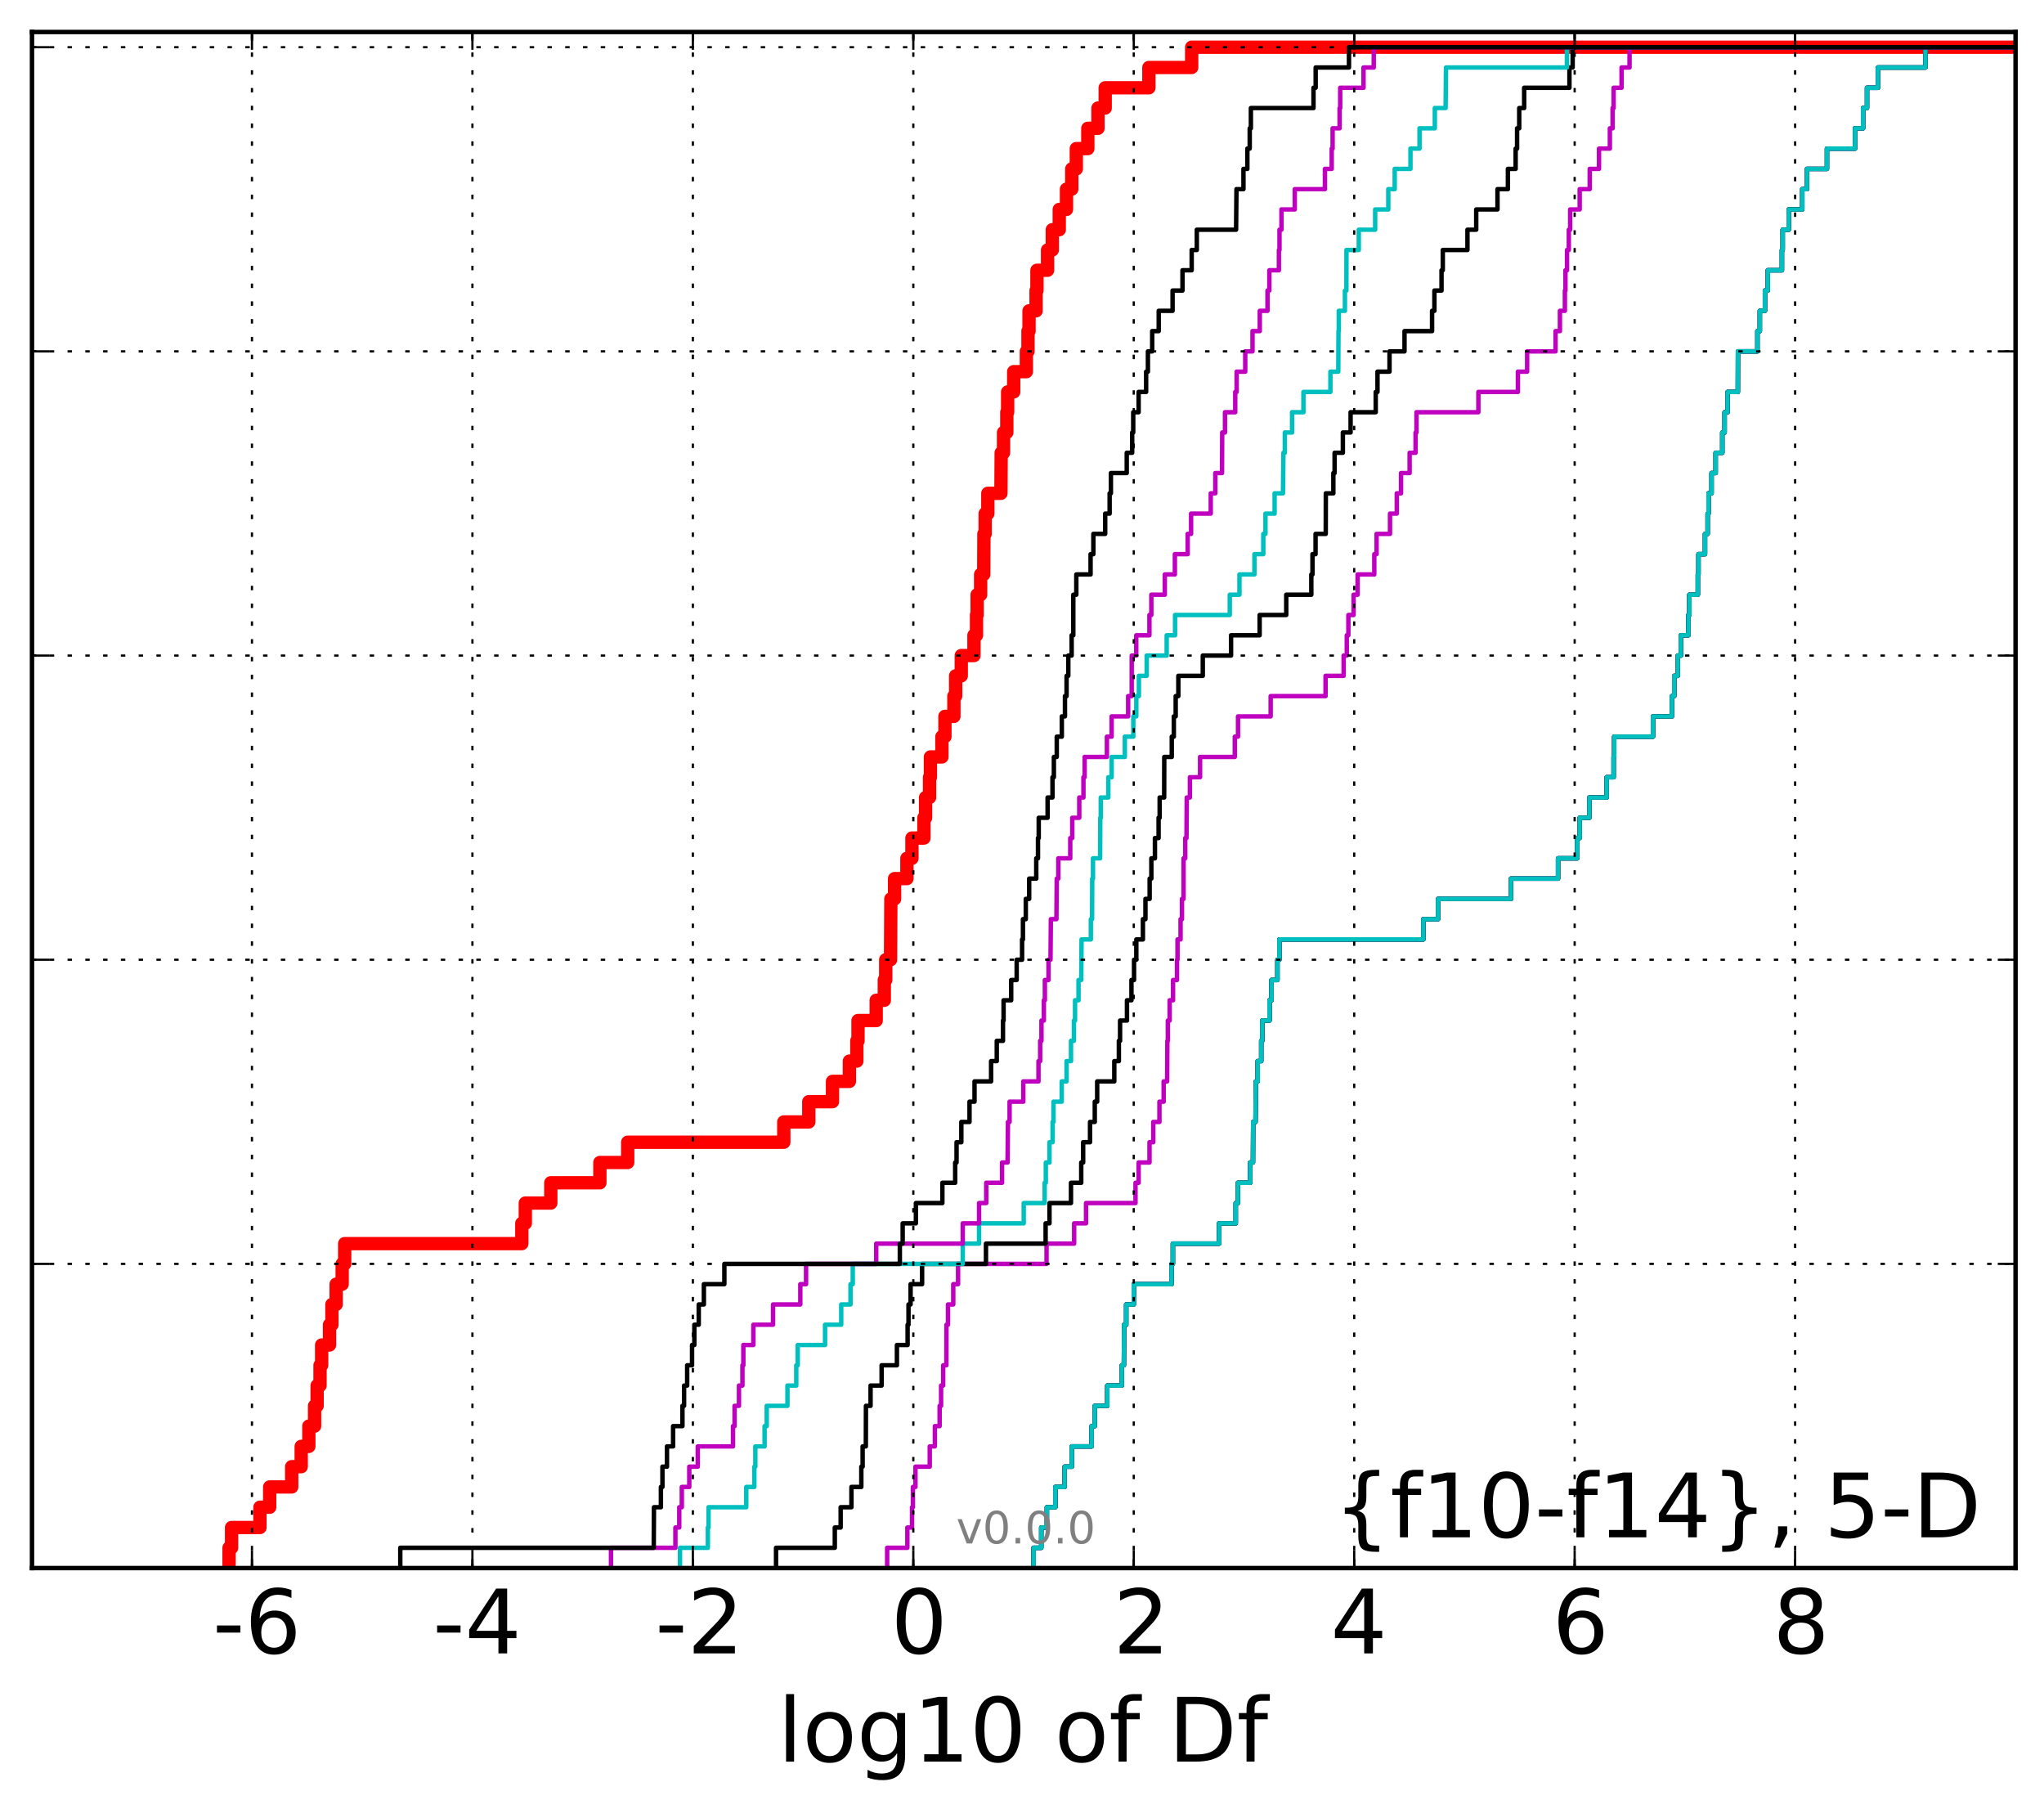 <?xml version="1.0" encoding="utf-8" standalone="no"?>
<!DOCTYPE svg PUBLIC "-//W3C//DTD SVG 1.1//EN"
  "http://www.w3.org/Graphics/SVG/1.1/DTD/svg11.dtd">
<!-- Created with matplotlib (http://matplotlib.org/) -->
<svg height="407pt" version="1.1" viewBox="0 0 460 407" width="460pt" xmlns="http://www.w3.org/2000/svg" xmlns:xlink="http://www.w3.org/1999/xlink">
 <defs>
  <style type="text/css">
*{stroke-linecap:butt;stroke-linejoin:round;}
  </style>
 </defs>
 <g id="figure_1">
  <g id="patch_1">
   <path d="
M0 407.712
L460.8 407.712
L460.8 0
L0 0
z
" style="fill:#ffffff;"/>
  </g>
  <g id="axes_1">
   <g id="patch_2">
    <path d="
M7.2 352.8
L453.6 352.8
L453.6 7.2
L7.2 7.2
z
" style="fill:#ffffff;"/>
   </g>
   <g id="line2d_1">
    <path clip-path="url(#p99b4b0da67)" d="
M51.549 352.8
L51.549 348.238
L52.116 348.238
L52.116 343.675
L58.499 343.675
L58.499 339.113
L60.691 339.113
L60.691 334.55
L65.647 334.55
L65.647 329.988
L67.785 329.988
L67.785 325.426
L69.504 325.426
L69.504 320.863
L70.794 320.863
L70.794 316.301
L71.368 316.301
L71.368 311.739
L72.021 311.739
L72.021 307.176
L72.387 307.176
L72.387 302.614
L74.157 302.614
L74.157 298.051
L74.697 298.051
L74.697 293.489
L75.653 293.489
L75.653 288.927
L77.003 288.927
L77.003 284.364
L77.571 284.364
L77.571 279.802
L117.435 279.802
L117.435 275.24
L118.22 275.24
L118.22 270.677
L123.958 270.677
L123.958 266.115
L135.001 266.115
L135.001 261.552
L141.262 261.552
L141.262 256.99
L176.393 256.99
L176.393 252.428
L182.016 252.428
L182.016 247.865
L187.351 247.865
L187.351 243.303
L191.153 243.303
L191.153 238.741
L192.829 238.741
L192.829 234.178
L193.096 234.178
L193.096 229.616
L197.188 229.616
L197.188 225.053
L199.011 225.053
L199.011 220.491
L199.331 220.491
L199.331 215.929
L200.417 215.929
L200.488 202.242
L201.322 202.242
L201.322 197.679
L204.098 197.679
L204.098 193.117
L205.232 193.117
L205.232 188.554
L207.93 188.554
L207.93 183.992
L208.3 183.992
L208.3 179.43
L209.194 179.43
L209.194 174.867
L209.391 174.867
L209.391 170.305
L211.975 170.305
L211.975 165.743
L212.655 165.743
L212.655 161.18
L214.675 161.18
L214.675 156.618
L215.066 156.618
L215.066 152.055
L216.33 152.055
L216.33 147.493
L219.187 147.493
L219.187 142.931
L219.761 142.931
L219.761 138.368
L219.898 138.368
L219.898 133.806
L220.688 133.806
L220.688 129.244
L221.385 129.244
L221.428 120.119
L221.706 120.119
L221.706 115.556
L222.311 115.556
L222.311 110.994
L225.257 110.994
L225.314 101.869
L225.845 101.869
L225.845 97.307
L226.585 97.307
L226.585 92.745
L226.769 92.745
L226.769 88.182
L228.131 88.182
L228.131 83.62
L230.982 83.62
L230.982 79.057
L231.346 79.057
L231.346 74.495
L231.583 74.495
L231.583 69.933
L233.167 69.933
L233.167 65.37
L233.366 65.37
L233.366 60.808
L235.753 60.808
L235.753 56.245
L236.815 56.245
L236.815 51.683
L238.383 51.683
L238.383 47.121
L240.009 47.121
L240.009 42.558
L241.197 42.558
L241.197 37.996
L242.223 37.996
L242.223 33.434
L244.814 33.434
L244.814 28.871
L247.097 28.871
L247.097 24.309
L248.722 24.309
L248.722 19.747
L258.554 19.747
L258.554 15.184
L268.186 15.184
L268.186 10.622
L268.186 10.622
L453.6 10.622
L453.6 10.622" style="fill:none;stroke:#ff0000;stroke-linecap:square;stroke-width:3.0;"/>
   </g>
   <g id="line2d_2">
    <path clip-path="url(#p99b4b0da67)" d="
M232.611 352.8
L232.611 348.238
L234.337 348.238
L234.337 343.675
L235.597 343.675
L235.597 339.113
L237.509 339.113
L237.509 334.55
L239.584 334.55
L239.584 329.988
L241.219 329.988
L241.219 325.426
L245.671 325.426
L245.671 320.863
L246.383 320.863
L246.383 316.301
L249.191 316.301
L249.191 311.739
L252.464 311.739
L252.464 307.176
L252.929 307.176
L252.983 298.051
L253.453 298.051
L253.453 293.489
L255.159 293.489
L255.159 288.927
L263.655 288.927
L263.655 284.364
L263.952 284.364
L263.952 279.802
L274.365 279.802
L274.365 275.24
L278.103 275.24
L278.103 270.677
L278.586 270.677
L278.586 266.115
L281.355 266.115
L281.355 261.552
L281.979 261.552
L282.023 252.428
L282.551 252.428
L282.624 243.303
L283.04 243.303
L283.04 238.741
L283.838 238.741
L283.838 234.178
L284.075 234.178
L284.075 229.616
L285.703 229.616
L285.703 225.053
L286.148 225.053
L286.148 220.491
L287.485 220.491
L287.485 215.929
L287.917 215.929
L287.917 211.366
L320.319 211.366
L320.319 206.804
L323.631 206.804
L323.631 202.242
L340.031 202.242
L340.031 197.679
L350.64 197.679
L350.64 193.117
L354.952 193.117
L354.952 188.554
L355.507 188.554
L355.507 183.992
L357.683 183.992
L357.683 179.43
L361.583 179.43
L361.583 174.867
L363.143 174.867
L363.143 170.305
L363.272 170.305
L363.272 165.743
L372.001 165.743
L372.001 161.18
L376.271 161.18
L376.271 156.618
L376.786 156.618
L376.786 152.055
L377.582 152.055
L377.582 147.493
L378.288 147.493
L378.288 142.931
L379.977 142.931
L379.977 138.368
L380.188 138.368
L380.188 133.806
L382.094 133.806
L382.094 129.244
L382.241 129.244
L382.241 124.681
L383.711 124.681
L383.711 120.119
L384.3 120.119
L384.3 115.556
L384.506 115.556
L384.506 110.994
L385.188 110.994
L385.188 106.432
L386.107 106.432
L386.107 101.869
L387.6 101.869
L387.6 97.307
L388.127 97.307
L388.127 92.745
L388.795 92.745
L388.795 88.182
L391.102 88.182
L391.125 79.057
L395.507 79.057
L395.507 74.495
L396.046 74.495
L396.046 69.933
L397.198 69.933
L397.198 65.37
L397.84 65.37
L397.84 60.808
L401.018 60.808
L401.018 56.245
L401.193 56.245
L401.193 51.683
L402.559 51.683
L402.559 47.121
L405.6 47.121
L405.6 42.558
L406.66 42.558
L406.66 37.996
L411.153 37.996
L411.153 33.434
L417.477 33.434
L417.477 28.871
L419.283 28.871
L419.283 24.309
L420.17 24.309
L420.17 19.747
L422.627 19.747
L422.627 15.184
L433.319 15.184
L433.319 10.622
L433.319 10.622
L453.6 10.622
L453.6 10.622" style="fill:none;stroke:#00bfbf;stroke-linecap:square;"/>
   </g>
   <g id="line2d_3">
    <path clip-path="url(#p99b4b0da67)" d="
M232.611 352.8
L232.611 348.238
L234.337 348.238
L234.337 343.675
L235.597 343.675
L235.597 339.113
L237.509 339.113
L237.509 334.55
L239.584 334.55
L239.584 329.988
L241.219 329.988
L241.219 325.426
L245.671 325.426
L245.671 320.863
L246.383 320.863
L246.383 316.301
L249.191 316.301
L249.191 311.739
L252.464 311.739
L252.464 307.176
L252.929 307.176
L252.983 298.051
L253.453 298.051
L253.453 293.489
L255.159 293.489
L255.159 288.927
L263.655 288.927
L263.655 284.364
L263.952 284.364
L263.952 279.802
L274.365 279.802
L274.365 275.24
L278.103 275.24
L278.103 270.677
L278.586 270.677
L278.586 266.115
L281.355 266.115
L281.355 261.552
L281.979 261.552
L282.023 252.428
L282.551 252.428
L282.624 243.303
L283.04 243.303
L283.04 238.741
L283.838 238.741
L283.838 234.178
L284.075 234.178
L284.075 229.616
L285.703 229.616
L285.703 225.053
L286.148 225.053
L286.148 220.491
L287.485 220.491
L287.485 215.929
L287.917 215.929
L287.917 211.366
L320.319 211.366
L320.319 206.804
L323.631 206.804
L323.631 202.242
L340.031 202.242
L340.031 197.679
L350.64 197.679
L350.64 193.117
L354.952 193.117
L354.952 188.554
L355.507 188.554
L355.507 183.992
L357.683 183.992
L357.683 179.43
L361.583 179.43
L361.583 174.867
L363.143 174.867
L363.143 170.305
L363.272 170.305
L363.272 165.743
L372.001 165.743
L372.001 161.18
L376.271 161.18
L376.271 156.618
L376.786 156.618
L376.786 152.055
L377.582 152.055
L377.582 147.493
L378.288 147.493
L378.288 142.931
L379.977 142.931
L379.977 138.368
L380.188 138.368
L380.188 133.806
L382.094 133.806
L382.094 129.244
L382.241 129.244
L382.241 124.681
L383.711 124.681
L383.711 120.119
L384.3 120.119
L384.3 115.556
L384.506 115.556
L384.506 110.994
L385.188 110.994
L385.188 106.432
L386.107 106.432
L386.107 101.869
L387.6 101.869
L387.6 97.307
L388.127 97.307
L388.127 92.745
L388.795 92.745
L388.795 88.182
L391.102 88.182
L391.125 79.057
L395.507 79.057
L395.507 74.495
L396.046 74.495
L396.046 69.933
L397.198 69.933
L397.198 65.37
L397.84 65.37
L397.84 60.808
L401.018 60.808
L401.018 56.245
L401.193 56.245
L401.193 51.683
L402.559 51.683
L402.559 47.121
L405.6 47.121
L405.6 42.558
L406.66 42.558
L406.66 37.996
L411.153 37.996
L411.153 33.434
L417.477 33.434
L417.477 28.871
L419.283 28.871
L419.283 24.309
L420.17 24.309
L420.17 19.747
L422.627 19.747
L422.627 15.184
L433.319 15.184
L433.319 10.622
L433.319 10.622
L453.6 10.622
L453.6 10.622" style="fill:none;stroke:#bf00bf;stroke-linecap:square;"/>
   </g>
   <g id="line2d_4">
    <path clip-path="url(#p99b4b0da67)" d="
M232.611 352.8
L232.611 348.238
L234.337 348.238
L234.337 343.675
L235.597 343.675
L235.597 339.113
L237.509 339.113
L237.509 334.55
L239.584 334.55
L239.584 329.988
L241.219 329.988
L241.219 325.426
L245.671 325.426
L245.671 320.863
L246.383 320.863
L246.383 316.301
L249.191 316.301
L249.191 311.739
L252.464 311.739
L252.464 307.176
L252.929 307.176
L252.983 298.051
L253.453 298.051
L253.453 293.489
L255.159 293.489
L255.159 288.927
L263.655 288.927
L263.655 284.364
L263.952 284.364
L263.952 279.802
L274.365 279.802
L274.365 275.24
L278.103 275.24
L278.103 270.677
L278.586 270.677
L278.586 266.115
L281.355 266.115
L281.355 261.552
L281.979 261.552
L282.023 252.428
L282.551 252.428
L282.624 243.303
L283.04 243.303
L283.04 238.741
L283.838 238.741
L283.838 234.178
L284.075 234.178
L284.075 229.616
L285.703 229.616
L285.703 225.053
L286.148 225.053
L286.148 220.491
L287.485 220.491
L287.485 215.929
L287.917 215.929
L287.917 211.366
L320.319 211.366
L320.319 206.804
L323.631 206.804
L323.631 202.242
L340.031 202.242
L340.031 197.679
L350.64 197.679
L350.64 193.117
L354.952 193.117
L354.952 188.554
L355.507 188.554
L355.507 183.992
L357.683 183.992
L357.683 179.43
L361.583 179.43
L361.583 174.867
L363.143 174.867
L363.143 170.305
L363.272 170.305
L363.272 165.743
L372.001 165.743
L372.001 161.18
L376.271 161.18
L376.271 156.618
L376.786 156.618
L376.786 152.055
L377.582 152.055
L377.582 147.493
L378.288 147.493
L378.288 142.931
L379.977 142.931
L379.977 138.368
L380.188 138.368
L380.188 133.806
L382.094 133.806
L382.094 129.244
L382.241 129.244
L382.241 124.681
L383.711 124.681
L383.711 120.119
L384.3 120.119
L384.3 115.556
L384.506 115.556
L384.506 110.994
L385.188 110.994
L385.188 106.432
L386.107 106.432
L386.107 101.869
L387.6 101.869
L387.6 97.307
L388.127 97.307
L388.127 92.745
L388.795 92.745
L388.795 88.182
L391.102 88.182
L391.125 79.057
L395.507 79.057
L395.507 74.495
L396.046 74.495
L396.046 69.933
L397.198 69.933
L397.198 65.37
L397.84 65.37
L397.84 60.808
L401.018 60.808
L401.018 56.245
L401.193 56.245
L401.193 51.683
L402.559 51.683
L402.559 47.121
L405.6 47.121
L405.6 42.558
L406.66 42.558
L406.66 37.996
L411.153 37.996
L411.153 33.434
L417.477 33.434
L417.477 28.871
L419.283 28.871
L419.283 24.309
L420.17 24.309
L420.17 19.747
L422.627 19.747
L422.627 15.184
L433.319 15.184
L433.319 10.622
L433.319 10.622
L453.6 10.622
L453.6 10.622" style="fill:none;stroke:#000000;stroke-linecap:square;"/>
   </g>
   <g id="line2d_5">
    <path clip-path="url(#p99b4b0da67)" d="
M232.611 352.8
L232.611 348.238
L234.337 348.238
L234.337 343.675
L235.597 343.675
L235.597 339.113
L237.509 339.113
L237.509 334.55
L239.584 334.55
L239.584 329.988
L241.219 329.988
L241.219 325.426
L245.671 325.426
L245.671 320.863
L246.383 320.863
L246.383 316.301
L249.191 316.301
L249.191 311.739
L252.464 311.739
L252.464 307.176
L252.929 307.176
L252.983 298.051
L253.453 298.051
L253.453 293.489
L255.159 293.489
L255.159 288.927
L263.655 288.927
L263.655 284.364
L263.952 284.364
L263.952 279.802
L274.365 279.802
L274.365 275.24
L278.103 275.24
L278.103 270.677
L278.586 270.677
L278.586 266.115
L281.355 266.115
L281.355 261.552
L281.979 261.552
L282.023 252.428
L282.551 252.428
L282.624 243.303
L283.04 243.303
L283.04 238.741
L283.838 238.741
L283.838 234.178
L284.075 234.178
L284.075 229.616
L285.703 229.616
L285.703 225.053
L286.148 225.053
L286.148 220.491
L287.485 220.491
L287.485 215.929
L287.917 215.929
L287.917 211.366
L320.319 211.366
L320.319 206.804
L323.631 206.804
L323.631 202.242
L340.031 202.242
L340.031 197.679
L350.64 197.679
L350.64 193.117
L354.952 193.117
L354.952 188.554
L355.507 188.554
L355.507 183.992
L357.683 183.992
L357.683 179.43
L361.583 179.43
L361.583 174.867
L363.143 174.867
L363.143 170.305
L363.272 170.305
L363.272 165.743
L372.001 165.743
L372.001 161.18
L376.271 161.18
L376.271 156.618
L376.786 156.618
L376.786 152.055
L377.582 152.055
L377.582 147.493
L378.288 147.493
L378.288 142.931
L379.977 142.931
L379.977 138.368
L380.188 138.368
L380.188 133.806
L382.094 133.806
L382.094 129.244
L382.241 129.244
L382.241 124.681
L383.711 124.681
L383.711 120.119
L384.3 120.119
L384.3 115.556
L384.506 115.556
L384.506 110.994
L385.188 110.994
L385.188 106.432
L386.107 106.432
L386.107 101.869
L387.6 101.869
L387.6 97.307
L388.127 97.307
L388.127 92.745
L388.795 92.745
L388.795 88.182
L391.102 88.182
L391.125 79.057
L395.507 79.057
L395.507 74.495
L396.046 74.495
L396.046 69.933
L397.198 69.933
L397.198 65.37
L397.84 65.37
L397.84 60.808
L401.018 60.808
L401.018 56.245
L401.193 56.245
L401.193 51.683
L402.559 51.683
L402.559 47.121
L405.6 47.121
L405.6 42.558
L406.66 42.558
L406.66 37.996
L411.153 37.996
L411.153 33.434
L417.477 33.434
L417.477 28.871
L419.283 28.871
L419.283 24.309
L420.17 24.309
L420.17 19.747
L422.627 19.747
L422.627 15.184
L433.319 15.184
L433.319 10.622
L433.319 10.622
L453.6 10.622
L453.6 10.622" style="fill:none;stroke:#00bfbf;stroke-linecap:square;"/>
   </g>
   <g id="line2d_6">
    <path clip-path="url(#p99b4b0da67)" d="
M199.652 352.8
L199.652 348.238
L204.2 348.238
L204.2 343.675
L205.252 343.675
L205.252 339.113
L205.447 339.113
L205.447 334.55
L206.024 334.55
L206.024 329.988
L209.237 329.988
L209.237 325.426
L210.392 325.426
L210.392 320.863
L211.464 320.863
L211.464 316.301
L211.789 316.301
L211.789 311.739
L212.264 311.739
L212.264 307.176
L212.979 307.176
L213.004 298.051
L213.344 298.051
L213.344 293.489
L214.531 293.489
L214.531 288.927
L215.613 288.927
L215.613 284.364
L235.524 284.364
L235.524 279.802
L241.735 279.802
L241.735 275.24
L244.41 275.24
L244.41 270.677
L255.545 270.677
L255.545 266.115
L256.247 266.115
L256.247 261.552
L258.696 261.552
L258.696 256.99
L259.539 256.99
L259.539 252.428
L260.931 252.428
L260.931 247.865
L261.878 247.865
L261.878 243.303
L262.665 243.303
L262.715 234.178
L262.819 234.178
L262.819 229.616
L263.224 229.616
L263.224 225.053
L263.995 225.053
L263.995 220.491
L264.883 220.491
L264.883 215.929
L264.998 215.929
L264.998 211.366
L265.683 211.366
L265.683 206.804
L266 206.804
L266 202.242
L266.355 202.242
L266.362 193.117
L266.741 193.117
L266.741 188.554
L267.02 188.554
L267.077 179.43
L267.786 179.43
L267.786 174.867
L270.073 174.867
L270.073 170.305
L277.889 170.305
L277.889 165.743
L278.614 165.743
L278.614 161.18
L285.962 161.18
L285.962 156.618
L298.318 156.618
L298.318 152.055
L302.385 152.055
L302.385 147.493
L303.091 147.493
L303.091 142.931
L303.451 142.931
L303.451 138.368
L304.623 138.368
L304.623 133.806
L305.524 133.806
L305.524 129.244
L309.283 129.244
L309.283 124.681
L309.797 124.681
L309.797 120.119
L312.819 120.119
L312.819 115.556
L314.343 115.556
L314.343 110.994
L315.3 110.994
L315.3 106.432
L317.234 106.432
L317.234 101.869
L318.575 101.869
L318.575 97.307
L318.772 97.307
L318.772 92.745
L332.706 92.745
L332.706 88.182
L341.6 88.182
L341.6 83.62
L343.682 83.62
L343.682 79.057
L350.066 79.057
L350.066 74.495
L351.055 74.495
L351.055 69.933
L352.173 69.933
L352.173 65.37
L352.302 65.37
L352.302 60.808
L352.659 60.808
L352.659 56.245
L353.057 56.245
L353.057 51.683
L353.359 51.683
L353.359 47.121
L355.507 47.121
L355.507 42.558
L357.765 42.558
L357.765 37.996
L359.855 37.996
L359.855 33.434
L362.295 33.434
L362.295 28.871
L362.915 28.871
L362.915 24.309
L363.143 24.309
L363.143 19.747
L364.936 19.747
L364.936 15.184
L366.728 15.184
L366.728 10.622
L366.728 10.622
L453.6 10.622
L453.6 10.622" style="fill:none;stroke:#bf00bf;stroke-linecap:square;"/>
   </g>
   <g id="line2d_7">
    <path clip-path="url(#p99b4b0da67)" d="
M174.646 352.8
L174.646 348.238
L187.872 348.238
L187.872 343.675
L189.187 343.675
L189.187 339.113
L191.616 339.113
L191.616 334.55
L193.84 334.55
L193.84 329.988
L194.133 329.988
L194.133 325.426
L194.855 325.426
L194.88 316.301
L195.921 316.301
L195.921 311.739
L198.406 311.739
L198.406 307.176
L201.849 307.176
L201.849 302.614
L204.255 302.614
L204.255 298.051
L204.458 298.051
L204.458 293.489
L204.928 293.489
L204.928 288.927
L207.518 288.927
L207.518 284.364
L221.89 284.364
L221.89 279.802
L235.315 279.802
L235.315 275.24
L236.185 275.24
L236.185 270.677
L241.023 270.677
L241.023 266.115
L243.332 266.115
L243.332 261.552
L243.764 261.552
L243.764 256.99
L245.308 256.99
L245.308 252.428
L246.379 252.428
L246.379 247.865
L246.918 247.865
L246.918 243.303
L250.771 243.303
L250.771 238.741
L251.799 238.741
L251.799 234.178
L252.071 234.178
L252.071 229.616
L253.624 229.616
L253.624 225.053
L254.632 225.053
L254.632 220.491
L255.215 220.491
L255.215 215.929
L255.727 215.929
L255.727 211.366
L257.212 211.366
L257.212 206.804
L257.783 206.804
L257.783 202.242
L258.726 202.242
L258.726 197.679
L259.111 197.679
L259.111 193.117
L259.917 193.117
L259.917 188.554
L260.738 188.554
L260.738 183.992
L260.98 183.992
L260.98 179.43
L261.995 179.43
L262.016 170.305
L263.705 170.305
L263.705 165.743
L264.168 165.743
L264.168 161.18
L264.588 161.18
L264.588 156.618
L265.185 156.618
L265.185 152.055
L270.687 152.055
L270.687 147.493
L277.047 147.493
L277.047 142.931
L283.479 142.931
L283.479 138.368
L289.468 138.368
L289.468 133.806
L295.111 133.806
L295.111 129.244
L295.372 129.244
L295.372 124.681
L296.066 124.681
L296.066 120.119
L298.356 120.119
L298.377 110.994
L300.07 110.994
L300.07 106.432
L300.352 106.432
L300.352 101.869
L302.21 101.869
L302.21 97.307
L303.949 97.307
L303.949 92.745
L309.604 92.745
L309.604 88.182
L310.003 88.182
L310.003 83.62
L312.71 83.62
L312.71 79.057
L316.083 79.057
L316.083 74.495
L322.286 74.495
L322.286 69.933
L322.812 69.933
L322.812 65.37
L324.415 65.37
L324.415 60.808
L324.7 60.808
L324.7 56.245
L330.249 56.245
L330.249 51.683
L332.222 51.683
L332.222 47.121
L337.007 47.121
L337.007 42.558
L339.352 42.558
L339.352 37.996
L341.093 37.996
L341.093 33.434
L341.418 33.434
L341.418 28.871
L341.899 28.871
L341.899 24.309
L343.012 24.309
L343.012 19.747
L353.2 19.747
L353.2 15.184
L353.923 15.184
L353.923 10.622
L353.923 10.622
L453.6 10.622
L453.6 10.622" style="fill:none;stroke:#000000;stroke-linecap:square;"/>
   </g>
   <g id="line2d_8">
    <path clip-path="url(#p99b4b0da67)" d="
M153.029 352.8
L153.029 348.238
L159.301 348.238
L159.301 343.675
L159.454 343.675
L159.454 339.113
L167.947 339.113
L167.947 334.55
L169.764 334.55
L169.764 329.988
L169.988 329.988
L169.988 325.426
L172.072 325.426
L172.072 320.863
L172.55 320.863
L172.55 316.301
L177.216 316.301
L177.216 311.739
L179.2 311.739
L179.2 307.176
L179.523 307.176
L179.523 302.614
L185.679 302.614
L185.679 298.051
L189.317 298.051
L189.317 293.489
L191.407 293.489
L191.407 288.927
L191.912 288.927
L191.912 284.364
L216.667 284.364
L216.667 279.802
L220.339 279.802
L220.339 275.24
L230.386 275.24
L230.386 270.677
L235.102 270.677
L235.102 266.115
L235.357 266.115
L235.357 261.552
L236.185 261.552
L236.185 256.99
L236.892 256.99
L236.892 252.428
L237.082 252.428
L237.082 247.865
L238.936 247.865
L238.936 243.303
L240.028 243.303
L240.028 238.741
L241.023 238.741
L241.023 234.178
L241.682 234.178
L241.682 229.616
L241.938 229.616
L241.938 225.053
L242.722 225.053
L242.722 220.491
L243.332 220.491
L243.401 211.366
L245.493 211.366
L245.493 206.804
L245.771 206.804
L245.804 197.679
L245.973 197.679
L245.973 193.117
L247.574 193.117
L247.621 183.992
L247.728 183.992
L247.728 179.43
L249.427 179.43
L249.427 174.867
L250.172 174.867
L250.172 170.305
L253.141 170.305
L253.141 165.743
L255.051 165.743
L255.051 161.18
L255.727 161.18
L255.727 156.618
L256.303 156.618
L256.303 152.055
L258.059 152.055
L258.059 147.493
L262.56 147.493
L262.56 142.931
L264.446 142.931
L264.446 138.368
L276.76 138.368
L276.76 133.806
L278.936 133.806
L278.936 129.244
L282.304 129.244
L282.304 124.681
L284.305 124.681
L284.305 120.119
L284.79 120.119
L284.79 115.556
L286.846 115.556
L286.846 110.994
L288.732 110.994
L288.832 101.869
L289.148 101.869
L289.148 97.307
L290.777 97.307
L290.777 92.745
L293.335 92.745
L293.335 88.182
L299.408 88.182
L299.408 83.62
L301.18 83.62
L301.225 74.495
L301.293 74.495
L301.293 69.933
L302.67 69.933
L302.67 65.37
L303.007 65.37
L303.018 56.245
L305.792 56.245
L305.792 51.683
L309.479 51.683
L309.479 47.121
L312.437 47.121
L312.437 42.558
L313.877 42.558
L313.877 37.996
L317.425 37.996
L317.425 33.434
L319.466 33.434
L319.466 28.871
L322.903 28.871
L322.903 24.309
L325.33 24.309
L325.421 15.184
L352.632 15.184
L352.632 10.622
L352.632 10.622
L453.6 10.622
L453.6 10.622" style="fill:none;stroke:#00bfbf;stroke-linecap:square;"/>
   </g>
   <g id="line2d_9">
    <path clip-path="url(#p99b4b0da67)" d="
M137.503 352.8
L137.503 348.238
L151.999 348.238
L151.999 343.675
L152.868 343.675
L152.868 339.113
L153.439 339.113
L153.439 334.55
L155.121 334.55
L155.121 329.988
L157.034 329.988
L157.034 325.426
L164.96 325.426
L164.96 320.863
L165.313 320.863
L165.313 316.301
L166.304 316.301
L166.304 311.739
L167.085 311.739
L167.085 307.176
L167.289 307.176
L167.289 302.614
L169.543 302.614
L169.543 298.051
L173.974 298.051
L173.974 293.489
L180.11 293.489
L180.11 288.927
L181.402 288.927
L181.402 284.364
L197.192 284.364
L197.192 279.802
L216.667 279.802
L216.667 275.24
L220.339 275.24
L220.339 270.677
L221.952 270.677
L221.952 266.115
L225.512 266.115
L225.512 261.552
L226.751 261.552
L226.84 252.428
L227.206 252.428
L227.206 247.865
L230.295 247.865
L230.295 243.303
L233.709 243.303
L233.709 238.741
L234.088 238.741
L234.088 234.178
L234.378 234.178
L234.378 229.616
L234.921 229.616
L234.921 225.053
L235.146 225.053
L235.146 220.491
L235.963 220.491
L235.963 215.929
L236.415 215.929
L236.497 206.804
L237.748 206.804
L237.819 197.679
L238.165 197.679
L238.165 193.117
L240.859 193.117
L240.859 188.554
L241.313 188.554
L241.313 183.992
L242.888 183.992
L242.888 179.43
L243.827 179.43
L243.827 174.867
L244.093 174.867
L244.093 170.305
L249.105 170.305
L249.105 165.743
L250.172 165.743
L250.172 161.18
L253.89 161.18
L253.89 156.618
L254.687 156.618
L254.694 147.493
L255.714 147.493
L255.714 142.931
L258.676 142.931
L258.676 138.368
L259.105 138.368
L259.105 133.806
L262.136 133.806
L262.136 129.244
L264.403 129.244
L264.403 124.681
L267.284 124.681
L267.284 120.119
L268.055 120.119
L268.055 115.556
L272.475 115.556
L272.475 110.994
L273.501 110.994
L273.501 106.432
L275.017 106.432
L275.057 97.307
L275.679 97.307
L275.679 92.745
L277.99 92.745
L277.99 88.182
L278.3 88.182
L278.3 83.62
L280.242 83.62
L280.242 79.057
L281.877 79.057
L281.877 74.495
L283.51 74.495
L283.51 69.933
L285.248 69.933
L285.248 65.37
L285.662 65.37
L285.662 60.808
L287.812 60.808
L287.812 56.245
L287.948 56.245
L287.948 51.683
L288.393 51.683
L288.393 47.121
L291.387 47.121
L291.387 42.558
L298.172 42.558
L298.172 37.996
L299.698 37.996
L299.698 33.434
L299.901 33.434
L299.901 28.871
L301.473 28.871
L301.473 24.309
L301.61 24.309
L301.61 19.747
L306.86 19.747
L306.86 15.184
L309.16 15.184
L309.16 10.622
L309.16 10.622
L453.6 10.622
L453.6 10.622" style="fill:none;stroke:#bf00bf;stroke-linecap:square;"/>
   </g>
   <g id="line2d_10">
    <path clip-path="url(#p99b4b0da67)" d="
M90.084 352.8
L90.084 348.238
L147.123 348.238
L147.173 339.113
L148.734 339.113
L148.734 334.55
L149.082 334.55
L149.082 329.988
L150.102 329.988
L150.102 325.426
L151.48 325.426
L151.48 320.863
L153.584 320.863
L153.584 316.301
L153.953 316.301
L153.953 311.739
L154.645 311.739
L154.645 307.176
L155.746 307.176
L155.746 302.614
L156.26 302.614
L156.26 298.051
L157.25 298.051
L157.25 293.489
L158.403 293.489
L158.403 288.927
L163.017 288.927
L163.017 284.364
L202.51 284.364
L202.51 279.802
L203.145 279.802
L203.145 275.24
L206.119 275.24
L206.119 270.677
L212.081 270.677
L212.081 266.115
L214.961 266.115
L214.961 261.552
L215.272 261.552
L215.272 256.99
L216.348 256.99
L216.348 252.428
L218.189 252.428
L218.189 247.865
L219.316 247.865
L219.316 243.303
L223.043 243.303
L223.043 238.741
L224.321 238.741
L224.321 234.178
L225.717 234.178
L225.717 229.616
L225.854 229.616
L225.854 225.053
L227.568 225.053
L227.568 220.491
L228.802 220.491
L228.802 215.929
L230.018 215.929
L230.018 211.366
L230.212 211.366
L230.212 206.804
L230.853 206.804
L230.853 202.242
L231.615 202.242
L231.615 197.679
L233.208 197.679
L233.208 193.117
L233.599 193.117
L233.599 188.554
L233.765 188.554
L233.765 183.992
L235.762 183.992
L235.762 179.43
L236.861 179.43
L236.861 174.867
L237.172 174.867
L237.172 170.305
L237.823 170.305
L237.823 165.743
L238.961 165.743
L238.961 161.18
L239.668 161.18
L239.668 156.618
L240.031 156.618
L240.031 152.055
L240.422 152.055
L240.422 147.493
L241.174 147.493
L241.174 142.931
L241.546 142.931
L241.548 133.806
L242.223 133.806
L242.223 129.244
L245.432 129.244
L245.432 124.681
L246.06 124.681
L246.06 120.119
L248.722 120.119
L248.722 115.556
L249.723 115.556
L249.723 110.994
L250.006 110.994
L250.006 106.432
L253.572 106.432
L253.572 101.869
L254.796 101.869
L254.796 97.307
L255.032 97.307
L255.032 92.745
L256.246 92.745
L256.246 88.182
L257.937 88.182
L257.937 83.62
L258.336 83.62
L258.336 79.057
L259.3 79.057
L259.3 74.495
L260.767 74.495
L260.767 69.933
L263.889 69.933
L263.889 65.37
L266.118 65.37
L266.118 60.808
L268.186 60.808
L268.186 56.245
L269.339 56.245
L269.339 51.683
L278.18 51.683
L278.266 42.558
L279.839 42.558
L279.839 37.996
L280.718 37.996
L280.718 33.434
L281.248 33.434
L281.248 28.871
L281.51 28.871
L281.51 24.309
L295.601 24.309
L295.601 19.747
L296.09 19.747
L296.09 15.184
L303.585 15.184
L303.585 10.622
L303.585 10.622
L453.6 10.622
L453.6 10.622" style="fill:none;stroke:#000000;stroke-linecap:square;"/>
   </g>
   <g id="patch_3">
    <path d="
M7.2 7.2
L453.6 7.2" style="fill:none;stroke:#000000;stroke-linecap:square;stroke-linejoin:miter;"/>
   </g>
   <g id="patch_4">
    <path d="
M453.6 352.8
L453.6 7.2" style="fill:none;stroke:#000000;stroke-linecap:square;stroke-linejoin:miter;"/>
   </g>
   <g id="patch_5">
    <path d="
M7.2 352.8
L453.6 352.8" style="fill:none;stroke:#000000;stroke-linecap:square;stroke-linejoin:miter;"/>
   </g>
   <g id="patch_6">
    <path d="
M7.2 352.8
L7.2 7.2" style="fill:none;stroke:#000000;stroke-linecap:square;stroke-linejoin:miter;"/>
   </g>
   <g id="matplotlib.axis_1">
    <g id="xtick_1"/>
    <g id="xtick_2">
     <g id="line2d_11">
      <path clip-path="url(#p99b4b0da67)" d="
M56.705 352.8
L56.705 7.2" style="fill:none;stroke:#000000;stroke-dasharray:1,3;stroke-dashoffset:0.0;stroke-width:0.5;"/>
     </g>
     <g id="line2d_12">
      <defs>
       <path d="
M0 0
L0 -4" id="m93b0483c22" style="stroke:#000000;stroke-width:0.5;"/>
      </defs>
      <g>
       <use style="stroke:#000000;stroke-width:0.5;" x="56.705" xlink:href="#m93b0483c22" y="352.8"/>
      </g>
     </g>
     <g id="line2d_13">
      <defs>
       <path d="
M0 0
L0 4" id="m741efc42ff" style="stroke:#000000;stroke-width:0.5;"/>
      </defs>
      <g>
       <use style="stroke:#000000;stroke-width:0.5;" x="56.705" xlink:href="#m741efc42ff" y="7.2"/>
      </g>
     </g>
     <g id="text_1">
      <!-- -6 -->
      <defs>
       <path d="
M33.016 40.375
Q26.375 40.375 22.484 35.828
Q18.609 31.297 18.609 23.391
Q18.609 15.531 22.484 10.953
Q26.375 6.391 33.016 6.391
Q39.656 6.391 43.531 10.953
Q47.406 15.531 47.406 23.391
Q47.406 31.297 43.531 35.828
Q39.656 40.375 33.016 40.375
M52.594 71.297
L52.594 62.312
Q48.875 64.062 45.094 64.984
Q41.312 65.922 37.594 65.922
Q27.828 65.922 22.672 59.328
Q17.531 52.734 16.797 39.406
Q19.672 43.656 24.016 45.922
Q28.375 48.188 33.594 48.188
Q44.578 48.188 50.953 41.516
Q57.328 34.859 57.328 23.391
Q57.328 12.156 50.688 5.359
Q44.047 -1.422 33.016 -1.422
Q20.359 -1.422 13.672 8.266
Q6.984 17.969 6.984 36.375
Q6.984 53.656 15.188 63.938
Q23.391 74.219 37.203 74.219
Q40.922 74.219 44.703 73.484
Q48.484 72.75 52.594 71.297" id="BitstreamVeraSans-Roman-36"/>
       <path d="
M4.891 31.391
L31.203 31.391
L31.203 23.391
L4.891 23.391
z
" id="BitstreamVeraSans-Roman-2d"/>
      </defs>
      <g transform="translate(47.853 371.997)scale(0.2 -0.2)">
       <use xlink:href="#BitstreamVeraSans-Roman-2d"/>
       <use x="36.084" xlink:href="#BitstreamVeraSans-Roman-36"/>
      </g>
     </g>
    </g>
    <g id="xtick_3">
     <g id="line2d_14">
      <path clip-path="url(#p99b4b0da67)" d="
M106.317 352.8
L106.317 7.2" style="fill:none;stroke:#000000;stroke-dasharray:1,3;stroke-dashoffset:0.0;stroke-width:0.5;"/>
     </g>
     <g id="line2d_15">
      <g>
       <use style="stroke:#000000;stroke-width:0.5;" x="106.317" xlink:href="#m93b0483c22" y="352.8"/>
      </g>
     </g>
     <g id="line2d_16">
      <g>
       <use style="stroke:#000000;stroke-width:0.5;" x="106.317" xlink:href="#m741efc42ff" y="7.2"/>
      </g>
     </g>
     <g id="text_2">
      <!-- -4 -->
      <defs>
       <path d="
M37.797 64.312
L12.891 25.391
L37.797 25.391
z

M35.203 72.906
L47.609 72.906
L47.609 25.391
L58.016 25.391
L58.016 17.188
L47.609 17.188
L47.609 0
L37.797 0
L37.797 17.188
L4.891 17.188
L4.891 26.703
z
" id="BitstreamVeraSans-Roman-34"/>
      </defs>
      <g transform="translate(97.396 371.997)scale(0.2 -0.2)">
       <use xlink:href="#BitstreamVeraSans-Roman-2d"/>
       <use x="36.084" xlink:href="#BitstreamVeraSans-Roman-34"/>
      </g>
     </g>
    </g>
    <g id="xtick_4">
     <g id="line2d_17">
      <path clip-path="url(#p99b4b0da67)" d="
M155.929 352.8
L155.929 7.2" style="fill:none;stroke:#000000;stroke-dasharray:1,3;stroke-dashoffset:0.0;stroke-width:0.5;"/>
     </g>
     <g id="line2d_18">
      <g>
       <use style="stroke:#000000;stroke-width:0.5;" x="155.929" xlink:href="#m93b0483c22" y="352.8"/>
      </g>
     </g>
     <g id="line2d_19">
      <g>
       <use style="stroke:#000000;stroke-width:0.5;" x="155.929" xlink:href="#m741efc42ff" y="7.2"/>
      </g>
     </g>
     <g id="text_3">
      <!-- -2 -->
      <defs>
       <path d="
M19.188 8.297
L53.609 8.297
L53.609 0
L7.328 0
L7.328 8.297
Q12.938 14.109 22.625 23.891
Q32.328 33.688 34.812 36.531
Q39.547 41.844 41.422 45.531
Q43.312 49.219 43.312 52.781
Q43.312 58.594 39.234 62.25
Q35.156 65.922 28.609 65.922
Q23.969 65.922 18.812 64.312
Q13.672 62.703 7.812 59.422
L7.812 69.391
Q13.766 71.781 18.938 73
Q24.125 74.219 28.422 74.219
Q39.75 74.219 46.484 68.547
Q53.219 62.891 53.219 53.422
Q53.219 48.922 51.531 44.891
Q49.859 40.875 45.406 35.406
Q44.188 33.984 37.641 27.219
Q31.109 20.453 19.188 8.297" id="BitstreamVeraSans-Roman-32"/>
      </defs>
      <g transform="translate(147.449 371.997)scale(0.2 -0.2)">
       <use xlink:href="#BitstreamVeraSans-Roman-2d"/>
       <use x="36.084" xlink:href="#BitstreamVeraSans-Roman-32"/>
      </g>
     </g>
    </g>
    <g id="xtick_5">
     <g id="line2d_20">
      <path clip-path="url(#p99b4b0da67)" d="
M205.54 352.8
L205.54 7.2" style="fill:none;stroke:#000000;stroke-dasharray:1,3;stroke-dashoffset:0.0;stroke-width:0.5;"/>
     </g>
     <g id="line2d_21">
      <g>
       <use style="stroke:#000000;stroke-width:0.5;" x="205.54" xlink:href="#m93b0483c22" y="352.8"/>
      </g>
     </g>
     <g id="line2d_22">
      <g>
       <use style="stroke:#000000;stroke-width:0.5;" x="205.54" xlink:href="#m741efc42ff" y="7.2"/>
      </g>
     </g>
     <g id="text_4">
      <!-- 0 -->
      <defs>
       <path d="
M31.781 66.406
Q24.172 66.406 20.328 58.906
Q16.5 51.422 16.5 36.375
Q16.5 21.391 20.328 13.891
Q24.172 6.391 31.781 6.391
Q39.453 6.391 43.281 13.891
Q47.125 21.391 47.125 36.375
Q47.125 51.422 43.281 58.906
Q39.453 66.406 31.781 66.406
M31.781 74.219
Q44.047 74.219 50.516 64.516
Q56.984 54.828 56.984 36.375
Q56.984 17.969 50.516 8.266
Q44.047 -1.422 31.781 -1.422
Q19.531 -1.422 13.062 8.266
Q6.594 17.969 6.594 36.375
Q6.594 54.828 13.062 64.516
Q19.531 74.219 31.781 74.219" id="BitstreamVeraSans-Roman-30"/>
      </defs>
      <g transform="translate(200.501 371.997)scale(0.2 -0.2)">
       <use xlink:href="#BitstreamVeraSans-Roman-30"/>
      </g>
     </g>
    </g>
    <g id="xtick_6">
     <g id="line2d_23">
      <path clip-path="url(#p99b4b0da67)" d="
M255.152 352.8
L255.152 7.2" style="fill:none;stroke:#000000;stroke-dasharray:1,3;stroke-dashoffset:0.0;stroke-width:0.5;"/>
     </g>
     <g id="line2d_24">
      <g>
       <use style="stroke:#000000;stroke-width:0.5;" x="255.152" xlink:href="#m93b0483c22" y="352.8"/>
      </g>
     </g>
     <g id="line2d_25">
      <g>
       <use style="stroke:#000000;stroke-width:0.5;" x="255.152" xlink:href="#m741efc42ff" y="7.2"/>
      </g>
     </g>
     <g id="text_5">
      <!-- 2 -->
      <g transform="translate(250.524 371.997)scale(0.2 -0.2)">
       <use xlink:href="#BitstreamVeraSans-Roman-32"/>
      </g>
     </g>
    </g>
    <g id="xtick_7">
     <g id="line2d_26">
      <path clip-path="url(#p99b4b0da67)" d="
M304.764 352.8
L304.764 7.2" style="fill:none;stroke:#000000;stroke-dasharray:1,3;stroke-dashoffset:0.0;stroke-width:0.5;"/>
     </g>
     <g id="line2d_27">
      <g>
       <use style="stroke:#000000;stroke-width:0.5;" x="304.764" xlink:href="#m93b0483c22" y="352.8"/>
      </g>
     </g>
     <g id="line2d_28">
      <g>
       <use style="stroke:#000000;stroke-width:0.5;" x="304.764" xlink:href="#m741efc42ff" y="7.2"/>
      </g>
     </g>
     <g id="text_6">
      <!-- 4 -->
      <g transform="translate(299.452 371.997)scale(0.2 -0.2)">
       <use xlink:href="#BitstreamVeraSans-Roman-34"/>
      </g>
     </g>
    </g>
    <g id="xtick_8">
     <g id="line2d_29">
      <path clip-path="url(#p99b4b0da67)" d="
M354.376 352.8
L354.376 7.2" style="fill:none;stroke:#000000;stroke-dasharray:1,3;stroke-dashoffset:0.0;stroke-width:0.5;"/>
     </g>
     <g id="line2d_30">
      <g>
       <use style="stroke:#000000;stroke-width:0.5;" x="354.376" xlink:href="#m93b0483c22" y="352.8"/>
      </g>
     </g>
     <g id="line2d_31">
      <g>
       <use style="stroke:#000000;stroke-width:0.5;" x="354.376" xlink:href="#m741efc42ff" y="7.2"/>
      </g>
     </g>
     <g id="text_7">
      <!-- 6 -->
      <g transform="translate(349.342 371.997)scale(0.2 -0.2)">
       <use xlink:href="#BitstreamVeraSans-Roman-36"/>
      </g>
     </g>
    </g>
    <g id="xtick_9">
     <g id="line2d_32">
      <path clip-path="url(#p99b4b0da67)" d="
M403.988 352.8
L403.988 7.2" style="fill:none;stroke:#000000;stroke-dasharray:1,3;stroke-dashoffset:0.0;stroke-width:0.5;"/>
     </g>
     <g id="line2d_33">
      <g>
       <use style="stroke:#000000;stroke-width:0.5;" x="403.988" xlink:href="#m93b0483c22" y="352.8"/>
      </g>
     </g>
     <g id="line2d_34">
      <g>
       <use style="stroke:#000000;stroke-width:0.5;" x="403.988" xlink:href="#m741efc42ff" y="7.2"/>
      </g>
     </g>
     <g id="text_8">
      <!-- 8 -->
      <defs>
       <path d="
M31.781 34.625
Q24.75 34.625 20.719 30.859
Q16.703 27.094 16.703 20.516
Q16.703 13.922 20.719 10.156
Q24.75 6.391 31.781 6.391
Q38.812 6.391 42.859 10.172
Q46.922 13.969 46.922 20.516
Q46.922 27.094 42.891 30.859
Q38.875 34.625 31.781 34.625
M21.922 38.812
Q15.578 40.375 12.031 44.719
Q8.5 49.078 8.5 55.328
Q8.5 64.062 14.719 69.141
Q20.953 74.219 31.781 74.219
Q42.672 74.219 48.875 69.141
Q55.078 64.062 55.078 55.328
Q55.078 49.078 51.531 44.719
Q48 40.375 41.703 38.812
Q48.828 37.156 52.797 32.312
Q56.781 27.484 56.781 20.516
Q56.781 9.906 50.312 4.234
Q43.844 -1.422 31.781 -1.422
Q19.734 -1.422 13.25 4.234
Q6.781 9.906 6.781 20.516
Q6.781 27.484 10.781 32.312
Q14.797 37.156 21.922 38.812
M18.312 54.391
Q18.312 48.734 21.844 45.562
Q25.391 42.391 31.781 42.391
Q38.141 42.391 41.719 45.562
Q45.312 48.734 45.312 54.391
Q45.312 60.062 41.719 63.234
Q38.141 66.406 31.781 66.406
Q25.391 66.406 21.844 63.234
Q18.312 60.062 18.312 54.391" id="BitstreamVeraSans-Roman-38"/>
      </defs>
      <g transform="translate(398.988 371.997)scale(0.2 -0.2)">
       <use xlink:href="#BitstreamVeraSans-Roman-38"/>
      </g>
     </g>
    </g>
    <g id="xtick_10">
     <g id="line2d_35">
      <path clip-path="url(#p99b4b0da67)" d="
M453.6 352.8
L453.6 7.2" style="fill:none;stroke:#000000;stroke-dasharray:1,3;stroke-dashoffset:0.0;stroke-width:0.5;"/>
     </g>
     <g id="line2d_36">
      <g>
       <use style="stroke:#000000;stroke-width:0.5;" x="453.6" xlink:href="#m93b0483c22" y="352.8"/>
      </g>
     </g>
     <g id="line2d_37">
      <g>
       <use style="stroke:#000000;stroke-width:0.5;" x="453.6" xlink:href="#m741efc42ff" y="7.2"/>
      </g>
     </g>
    </g>
    <g id="xtick_11"/>
    <g id="xtick_12">
     <g id="line2d_38">
      <defs>
       <path d="
M0 0
L0 -2" id="m177f7580d0" style="stroke:#000000;stroke-width:0.5;"/>
      </defs>
      <g>
       <use style="stroke:#000000;stroke-width:0.5;" x="56.705" xlink:href="#m177f7580d0" y="352.8"/>
      </g>
     </g>
     <g id="line2d_39">
      <defs>
       <path d="
M0 0
L0 2" id="m5284c7e2a0" style="stroke:#000000;stroke-width:0.5;"/>
      </defs>
      <g>
       <use style="stroke:#000000;stroke-width:0.5;" x="56.705" xlink:href="#m5284c7e2a0" y="7.2"/>
      </g>
     </g>
    </g>
    <g id="xtick_13">
     <g id="line2d_40">
      <g>
       <use style="stroke:#000000;stroke-width:0.5;" x="106.317" xlink:href="#m177f7580d0" y="352.8"/>
      </g>
     </g>
     <g id="line2d_41">
      <g>
       <use style="stroke:#000000;stroke-width:0.5;" x="106.317" xlink:href="#m5284c7e2a0" y="7.2"/>
      </g>
     </g>
    </g>
    <g id="xtick_14">
     <g id="line2d_42">
      <g>
       <use style="stroke:#000000;stroke-width:0.5;" x="155.929" xlink:href="#m177f7580d0" y="352.8"/>
      </g>
     </g>
     <g id="line2d_43">
      <g>
       <use style="stroke:#000000;stroke-width:0.5;" x="155.929" xlink:href="#m5284c7e2a0" y="7.2"/>
      </g>
     </g>
    </g>
    <g id="xtick_15">
     <g id="line2d_44">
      <g>
       <use style="stroke:#000000;stroke-width:0.5;" x="205.54" xlink:href="#m177f7580d0" y="352.8"/>
      </g>
     </g>
     <g id="line2d_45">
      <g>
       <use style="stroke:#000000;stroke-width:0.5;" x="205.54" xlink:href="#m5284c7e2a0" y="7.2"/>
      </g>
     </g>
    </g>
    <g id="xtick_16">
     <g id="line2d_46">
      <g>
       <use style="stroke:#000000;stroke-width:0.5;" x="255.152" xlink:href="#m177f7580d0" y="352.8"/>
      </g>
     </g>
     <g id="line2d_47">
      <g>
       <use style="stroke:#000000;stroke-width:0.5;" x="255.152" xlink:href="#m5284c7e2a0" y="7.2"/>
      </g>
     </g>
    </g>
    <g id="xtick_17">
     <g id="line2d_48">
      <g>
       <use style="stroke:#000000;stroke-width:0.5;" x="304.764" xlink:href="#m177f7580d0" y="352.8"/>
      </g>
     </g>
     <g id="line2d_49">
      <g>
       <use style="stroke:#000000;stroke-width:0.5;" x="304.764" xlink:href="#m5284c7e2a0" y="7.2"/>
      </g>
     </g>
    </g>
    <g id="xtick_18">
     <g id="line2d_50">
      <g>
       <use style="stroke:#000000;stroke-width:0.5;" x="354.376" xlink:href="#m177f7580d0" y="352.8"/>
      </g>
     </g>
     <g id="line2d_51">
      <g>
       <use style="stroke:#000000;stroke-width:0.5;" x="354.376" xlink:href="#m5284c7e2a0" y="7.2"/>
      </g>
     </g>
    </g>
    <g id="xtick_19">
     <g id="line2d_52">
      <g>
       <use style="stroke:#000000;stroke-width:0.5;" x="403.988" xlink:href="#m177f7580d0" y="352.8"/>
      </g>
     </g>
     <g id="line2d_53">
      <g>
       <use style="stroke:#000000;stroke-width:0.5;" x="403.988" xlink:href="#m5284c7e2a0" y="7.2"/>
      </g>
     </g>
    </g>
    <g id="xtick_20">
     <g id="line2d_54">
      <g>
       <use style="stroke:#000000;stroke-width:0.5;" x="453.6" xlink:href="#m177f7580d0" y="352.8"/>
      </g>
     </g>
     <g id="line2d_55">
      <g>
       <use style="stroke:#000000;stroke-width:0.5;" x="453.6" xlink:href="#m5284c7e2a0" y="7.2"/>
      </g>
     </g>
    </g>
    <g id="text_9">
     <!-- log10 of Df -->
     <defs>
      <path id="BitstreamVeraSans-Roman-20"/>
      <path d="
M12.406 8.297
L28.516 8.297
L28.516 63.922
L10.984 60.406
L10.984 69.391
L28.422 72.906
L38.281 72.906
L38.281 8.297
L54.391 8.297
L54.391 0
L12.406 0
z
" id="BitstreamVeraSans-Roman-31"/>
      <path d="
M30.609 48.391
Q23.391 48.391 19.188 42.75
Q14.984 37.109 14.984 27.297
Q14.984 17.484 19.156 11.844
Q23.344 6.203 30.609 6.203
Q37.797 6.203 41.984 11.859
Q46.188 17.531 46.188 27.297
Q46.188 37.016 41.984 42.703
Q37.797 48.391 30.609 48.391
M30.609 56
Q42.328 56 49.016 48.375
Q55.719 40.766 55.719 27.297
Q55.719 13.875 49.016 6.219
Q42.328 -1.422 30.609 -1.422
Q18.844 -1.422 12.172 6.219
Q5.516 13.875 5.516 27.297
Q5.516 40.766 12.172 48.375
Q18.844 56 30.609 56" id="BitstreamVeraSans-Roman-6f"/>
      <path d="
M9.422 75.984
L18.406 75.984
L18.406 0
L9.422 0
z
" id="BitstreamVeraSans-Roman-6c"/>
      <path d="
M19.672 64.797
L19.672 8.109
L31.594 8.109
Q46.688 8.109 53.688 14.938
Q60.688 21.781 60.688 36.531
Q60.688 51.172 53.688 57.984
Q46.688 64.797 31.594 64.797
z

M9.812 72.906
L30.078 72.906
Q51.266 72.906 61.172 64.094
Q71.094 55.281 71.094 36.531
Q71.094 17.672 61.125 8.828
Q51.172 0 30.078 0
L9.812 0
z
" id="BitstreamVeraSans-Roman-44"/>
      <path d="
M45.406 27.984
Q45.406 37.75 41.375 43.109
Q37.359 48.484 30.078 48.484
Q22.859 48.484 18.828 43.109
Q14.797 37.75 14.797 27.984
Q14.797 18.266 18.828 12.891
Q22.859 7.516 30.078 7.516
Q37.359 7.516 41.375 12.891
Q45.406 18.266 45.406 27.984
M54.391 6.781
Q54.391 -7.172 48.188 -13.984
Q42 -20.797 29.203 -20.797
Q24.469 -20.797 20.266 -20.094
Q16.062 -19.391 12.109 -17.922
L12.109 -9.188
Q16.062 -11.328 19.922 -12.344
Q23.781 -13.375 27.781 -13.375
Q36.625 -13.375 41.016 -8.766
Q45.406 -4.156 45.406 5.172
L45.406 9.625
Q42.625 4.781 38.281 2.391
Q33.938 0 27.875 0
Q17.828 0 11.672 7.656
Q5.516 15.328 5.516 27.984
Q5.516 40.672 11.672 48.328
Q17.828 56 27.875 56
Q33.938 56 38.281 53.609
Q42.625 51.219 45.406 46.391
L45.406 54.688
L54.391 54.688
z
" id="BitstreamVeraSans-Roman-67"/>
      <path d="
M37.109 75.984
L37.109 68.5
L28.516 68.5
Q23.688 68.5 21.797 66.547
Q19.922 64.594 19.922 59.516
L19.922 54.688
L34.719 54.688
L34.719 47.703
L19.922 47.703
L19.922 0
L10.891 0
L10.891 47.703
L2.297 47.703
L2.297 54.688
L10.891 54.688
L10.891 58.5
Q10.891 67.625 15.141 71.797
Q19.391 75.984 28.609 75.984
z
" id="BitstreamVeraSans-Roman-66"/>
     </defs>
     <g transform="translate(175.023 396.353)scale(0.2 -0.2)">
      <use xlink:href="#BitstreamVeraSans-Roman-6c"/>
      <use x="27.783" xlink:href="#BitstreamVeraSans-Roman-6f"/>
      <use x="88.965" xlink:href="#BitstreamVeraSans-Roman-67"/>
      <use x="152.441" xlink:href="#BitstreamVeraSans-Roman-31"/>
      <use x="216.064" xlink:href="#BitstreamVeraSans-Roman-30"/>
      <use x="279.688" xlink:href="#BitstreamVeraSans-Roman-20"/>
      <use x="311.475" xlink:href="#BitstreamVeraSans-Roman-6f"/>
      <use x="372.656" xlink:href="#BitstreamVeraSans-Roman-66"/>
      <use x="407.861" xlink:href="#BitstreamVeraSans-Roman-20"/>
      <use x="439.648" xlink:href="#BitstreamVeraSans-Roman-44"/>
      <use x="516.65" xlink:href="#BitstreamVeraSans-Roman-66"/>
     </g>
    </g>
   </g>
   <g id="matplotlib.axis_2">
    <g id="ytick_1">
     <g id="line2d_56">
      <path clip-path="url(#p99b4b0da67)" d="
M7.2 352.8
L453.6 352.8" style="fill:none;stroke:#000000;stroke-dasharray:1,3;stroke-dashoffset:0.0;stroke-width:0.5;"/>
     </g>
     <g id="line2d_57">
      <defs>
       <path d="
M0 0
L4 0" id="m728421d6d4" style="stroke:#000000;stroke-width:0.5;"/>
      </defs>
      <g>
       <use style="stroke:#000000;stroke-width:0.5;" x="7.2" xlink:href="#m728421d6d4" y="352.8"/>
      </g>
     </g>
     <g id="line2d_58">
      <defs>
       <path d="
M0 0
L-4 0" id="mcb0005524f" style="stroke:#000000;stroke-width:0.5;"/>
      </defs>
      <g>
       <use style="stroke:#000000;stroke-width:0.5;" x="453.6" xlink:href="#mcb0005524f" y="352.8"/>
      </g>
     </g>
    </g>
    <g id="ytick_2">
     <g id="line2d_59">
      <path clip-path="url(#p99b4b0da67)" d="
M7.2 284.364
L453.6 284.364" style="fill:none;stroke:#000000;stroke-dasharray:1,3;stroke-dashoffset:0.0;stroke-width:0.5;"/>
     </g>
     <g id="line2d_60">
      <g>
       <use style="stroke:#000000;stroke-width:0.5;" x="7.2" xlink:href="#m728421d6d4" y="284.364"/>
      </g>
     </g>
     <g id="line2d_61">
      <g>
       <use style="stroke:#000000;stroke-width:0.5;" x="453.6" xlink:href="#mcb0005524f" y="284.364"/>
      </g>
     </g>
    </g>
    <g id="ytick_3">
     <g id="line2d_62">
      <path clip-path="url(#p99b4b0da67)" d="
M7.2 215.929
L453.6 215.929" style="fill:none;stroke:#000000;stroke-dasharray:1,3;stroke-dashoffset:0.0;stroke-width:0.5;"/>
     </g>
     <g id="line2d_63">
      <g>
       <use style="stroke:#000000;stroke-width:0.5;" x="7.2" xlink:href="#m728421d6d4" y="215.929"/>
      </g>
     </g>
     <g id="line2d_64">
      <g>
       <use style="stroke:#000000;stroke-width:0.5;" x="453.6" xlink:href="#mcb0005524f" y="215.929"/>
      </g>
     </g>
    </g>
    <g id="ytick_4">
     <g id="line2d_65">
      <path clip-path="url(#p99b4b0da67)" d="
M7.2 147.493
L453.6 147.493" style="fill:none;stroke:#000000;stroke-dasharray:1,3;stroke-dashoffset:0.0;stroke-width:0.5;"/>
     </g>
     <g id="line2d_66">
      <g>
       <use style="stroke:#000000;stroke-width:0.5;" x="7.2" xlink:href="#m728421d6d4" y="147.493"/>
      </g>
     </g>
     <g id="line2d_67">
      <g>
       <use style="stroke:#000000;stroke-width:0.5;" x="453.6" xlink:href="#mcb0005524f" y="147.493"/>
      </g>
     </g>
    </g>
    <g id="ytick_5">
     <g id="line2d_68">
      <path clip-path="url(#p99b4b0da67)" d="
M7.2 79.057
L453.6 79.057" style="fill:none;stroke:#000000;stroke-dasharray:1,3;stroke-dashoffset:0.0;stroke-width:0.5;"/>
     </g>
     <g id="line2d_69">
      <g>
       <use style="stroke:#000000;stroke-width:0.5;" x="7.2" xlink:href="#m728421d6d4" y="79.057"/>
      </g>
     </g>
     <g id="line2d_70">
      <g>
       <use style="stroke:#000000;stroke-width:0.5;" x="453.6" xlink:href="#mcb0005524f" y="79.057"/>
      </g>
     </g>
    </g>
    <g id="ytick_6">
     <g id="line2d_71">
      <path clip-path="url(#p99b4b0da67)" d="
M7.2 10.622
L453.6 10.622" style="fill:none;stroke:#000000;stroke-dasharray:1,3;stroke-dashoffset:0.0;stroke-width:0.5;"/>
     </g>
     <g id="line2d_72">
      <g>
       <use style="stroke:#000000;stroke-width:0.5;" x="7.2" xlink:href="#m728421d6d4" y="10.622"/>
      </g>
     </g>
     <g id="line2d_73">
      <g>
       <use style="stroke:#000000;stroke-width:0.5;" x="453.6" xlink:href="#mcb0005524f" y="10.622"/>
      </g>
     </g>
    </g>
   </g>
   <g id="text_10">
    <!-- {f10-f14}, 5-D -->
    <defs>
     <path d="
M12.5 -9.281
L15.922 -9.281
Q22.75 -9.281 24.828 -7.172
Q26.906 -5.078 26.906 1.906
L26.906 14.016
Q26.906 21.625 29.094 25.094
Q31.297 28.562 36.719 29.891
Q31.297 31.109 29.094 34.562
Q26.906 38.031 26.906 45.703
L26.906 57.812
Q26.906 64.75 24.828 66.875
Q22.75 69 15.922 69
L12.5 69
L12.5 75.984
L15.578 75.984
Q27.734 75.984 31.812 72.391
Q35.891 68.797 35.891 58.016
L35.891 46.297
Q35.891 39.016 38.516 36.203
Q41.156 33.406 48.094 33.406
L51.125 33.406
L51.125 26.422
L48.094 26.422
Q41.156 26.422 38.516 23.578
Q35.891 20.75 35.891 13.375
L35.891 1.703
Q35.891 -9.078 31.812 -12.688
Q27.734 -16.312 15.578 -16.312
L12.5 -16.312
z
" id="BitstreamVeraSans-Roman-7d"/>
     <path d="
M51.125 -9.281
L51.125 -16.312
L48.094 -16.312
Q35.938 -16.312 31.812 -12.688
Q27.688 -9.078 27.688 1.703
L27.688 13.375
Q27.688 20.75 25.047 23.578
Q22.406 26.422 15.484 26.422
L12.5 26.422
L12.5 33.406
L15.484 33.406
Q22.469 33.406 25.078 36.203
Q27.688 39.016 27.688 46.297
L27.688 58.016
Q27.688 68.797 31.812 72.391
Q35.938 75.984 48.094 75.984
L51.125 75.984
L51.125 69
L47.797 69
Q40.922 69 38.812 66.844
Q36.719 64.703 36.719 57.812
L36.719 45.703
Q36.719 38.031 34.5 34.562
Q32.281 31.109 26.906 29.891
Q32.328 28.562 34.516 25.094
Q36.719 21.625 36.719 14.016
L36.719 1.906
Q36.719 -4.984 38.812 -7.125
Q40.922 -9.281 47.797 -9.281
z
" id="BitstreamVeraSans-Roman-7b"/>
     <path d="
M11.719 12.406
L22.016 12.406
L22.016 4
L14.016 -11.625
L7.719 -11.625
L11.719 4
z
" id="BitstreamVeraSans-Roman-2c"/>
     <path d="
M10.797 72.906
L49.516 72.906
L49.516 64.594
L19.828 64.594
L19.828 46.734
Q21.969 47.469 24.109 47.828
Q26.266 48.188 28.422 48.188
Q40.625 48.188 47.75 41.5
Q54.891 34.812 54.891 23.391
Q54.891 11.625 47.562 5.094
Q40.234 -1.422 26.906 -1.422
Q22.312 -1.422 17.547 -0.641
Q12.797 0.141 7.719 1.703
L7.719 11.625
Q12.109 9.234 16.797 8.062
Q21.484 6.891 26.703 6.891
Q35.156 6.891 40.078 11.328
Q45.016 15.766 45.016 23.391
Q45.016 31 40.078 35.438
Q35.156 39.891 26.703 39.891
Q22.75 39.891 18.812 39.016
Q14.891 38.141 10.797 36.281
z
" id="BitstreamVeraSans-Roman-35"/>
    </defs>
    <g transform="translate(300.153 345.888)scale(0.2 -0.2)">
     <use xlink:href="#BitstreamVeraSans-Roman-7b"/>
     <use x="63.623" xlink:href="#BitstreamVeraSans-Roman-66"/>
     <use x="98.828" xlink:href="#BitstreamVeraSans-Roman-31"/>
     <use x="162.451" xlink:href="#BitstreamVeraSans-Roman-30"/>
     <use x="226.074" xlink:href="#BitstreamVeraSans-Roman-2d"/>
     <use x="262.158" xlink:href="#BitstreamVeraSans-Roman-66"/>
     <use x="297.363" xlink:href="#BitstreamVeraSans-Roman-31"/>
     <use x="360.986" xlink:href="#BitstreamVeraSans-Roman-34"/>
     <use x="424.609" xlink:href="#BitstreamVeraSans-Roman-7d"/>
     <use x="488.232" xlink:href="#BitstreamVeraSans-Roman-2c"/>
     <use x="520.02" xlink:href="#BitstreamVeraSans-Roman-20"/>
     <use x="551.807" xlink:href="#BitstreamVeraSans-Roman-35"/>
     <use x="615.43" xlink:href="#BitstreamVeraSans-Roman-2d"/>
     <use x="651.514" xlink:href="#BitstreamVeraSans-Roman-44"/>
    </g>
   </g>
   <g id="text_11">
    <!-- v0.0.0 -->
    <defs>
     <path d="
M2.984 54.688
L12.5 54.688
L29.594 8.797
L46.688 54.688
L56.203 54.688
L35.688 0
L23.484 0
z
" id="BitstreamVeraSans-Roman-76"/>
     <path d="
M10.688 12.406
L21 12.406
L21 0
L10.688 0
z
" id="BitstreamVeraSans-Roman-2e"/>
    </defs>
    <g style="fill:#808080;" transform="translate(215.2 347.264)scale(0.1 -0.1)">
     <use xlink:href="#BitstreamVeraSans-Roman-76"/>
     <use x="59.18" xlink:href="#BitstreamVeraSans-Roman-30"/>
     <use x="122.803" xlink:href="#BitstreamVeraSans-Roman-2e"/>
     <use x="154.59" xlink:href="#BitstreamVeraSans-Roman-30"/>
     <use x="218.213" xlink:href="#BitstreamVeraSans-Roman-2e"/>
     <use x="250.0" xlink:href="#BitstreamVeraSans-Roman-30"/>
    </g>
   </g>
  </g>
 </g>
 <defs>
  <clipPath id="p99b4b0da67">
   <rect height="345.6" width="446.4" x="7.2" y="7.2"/>
  </clipPath>
 </defs>
</svg>
